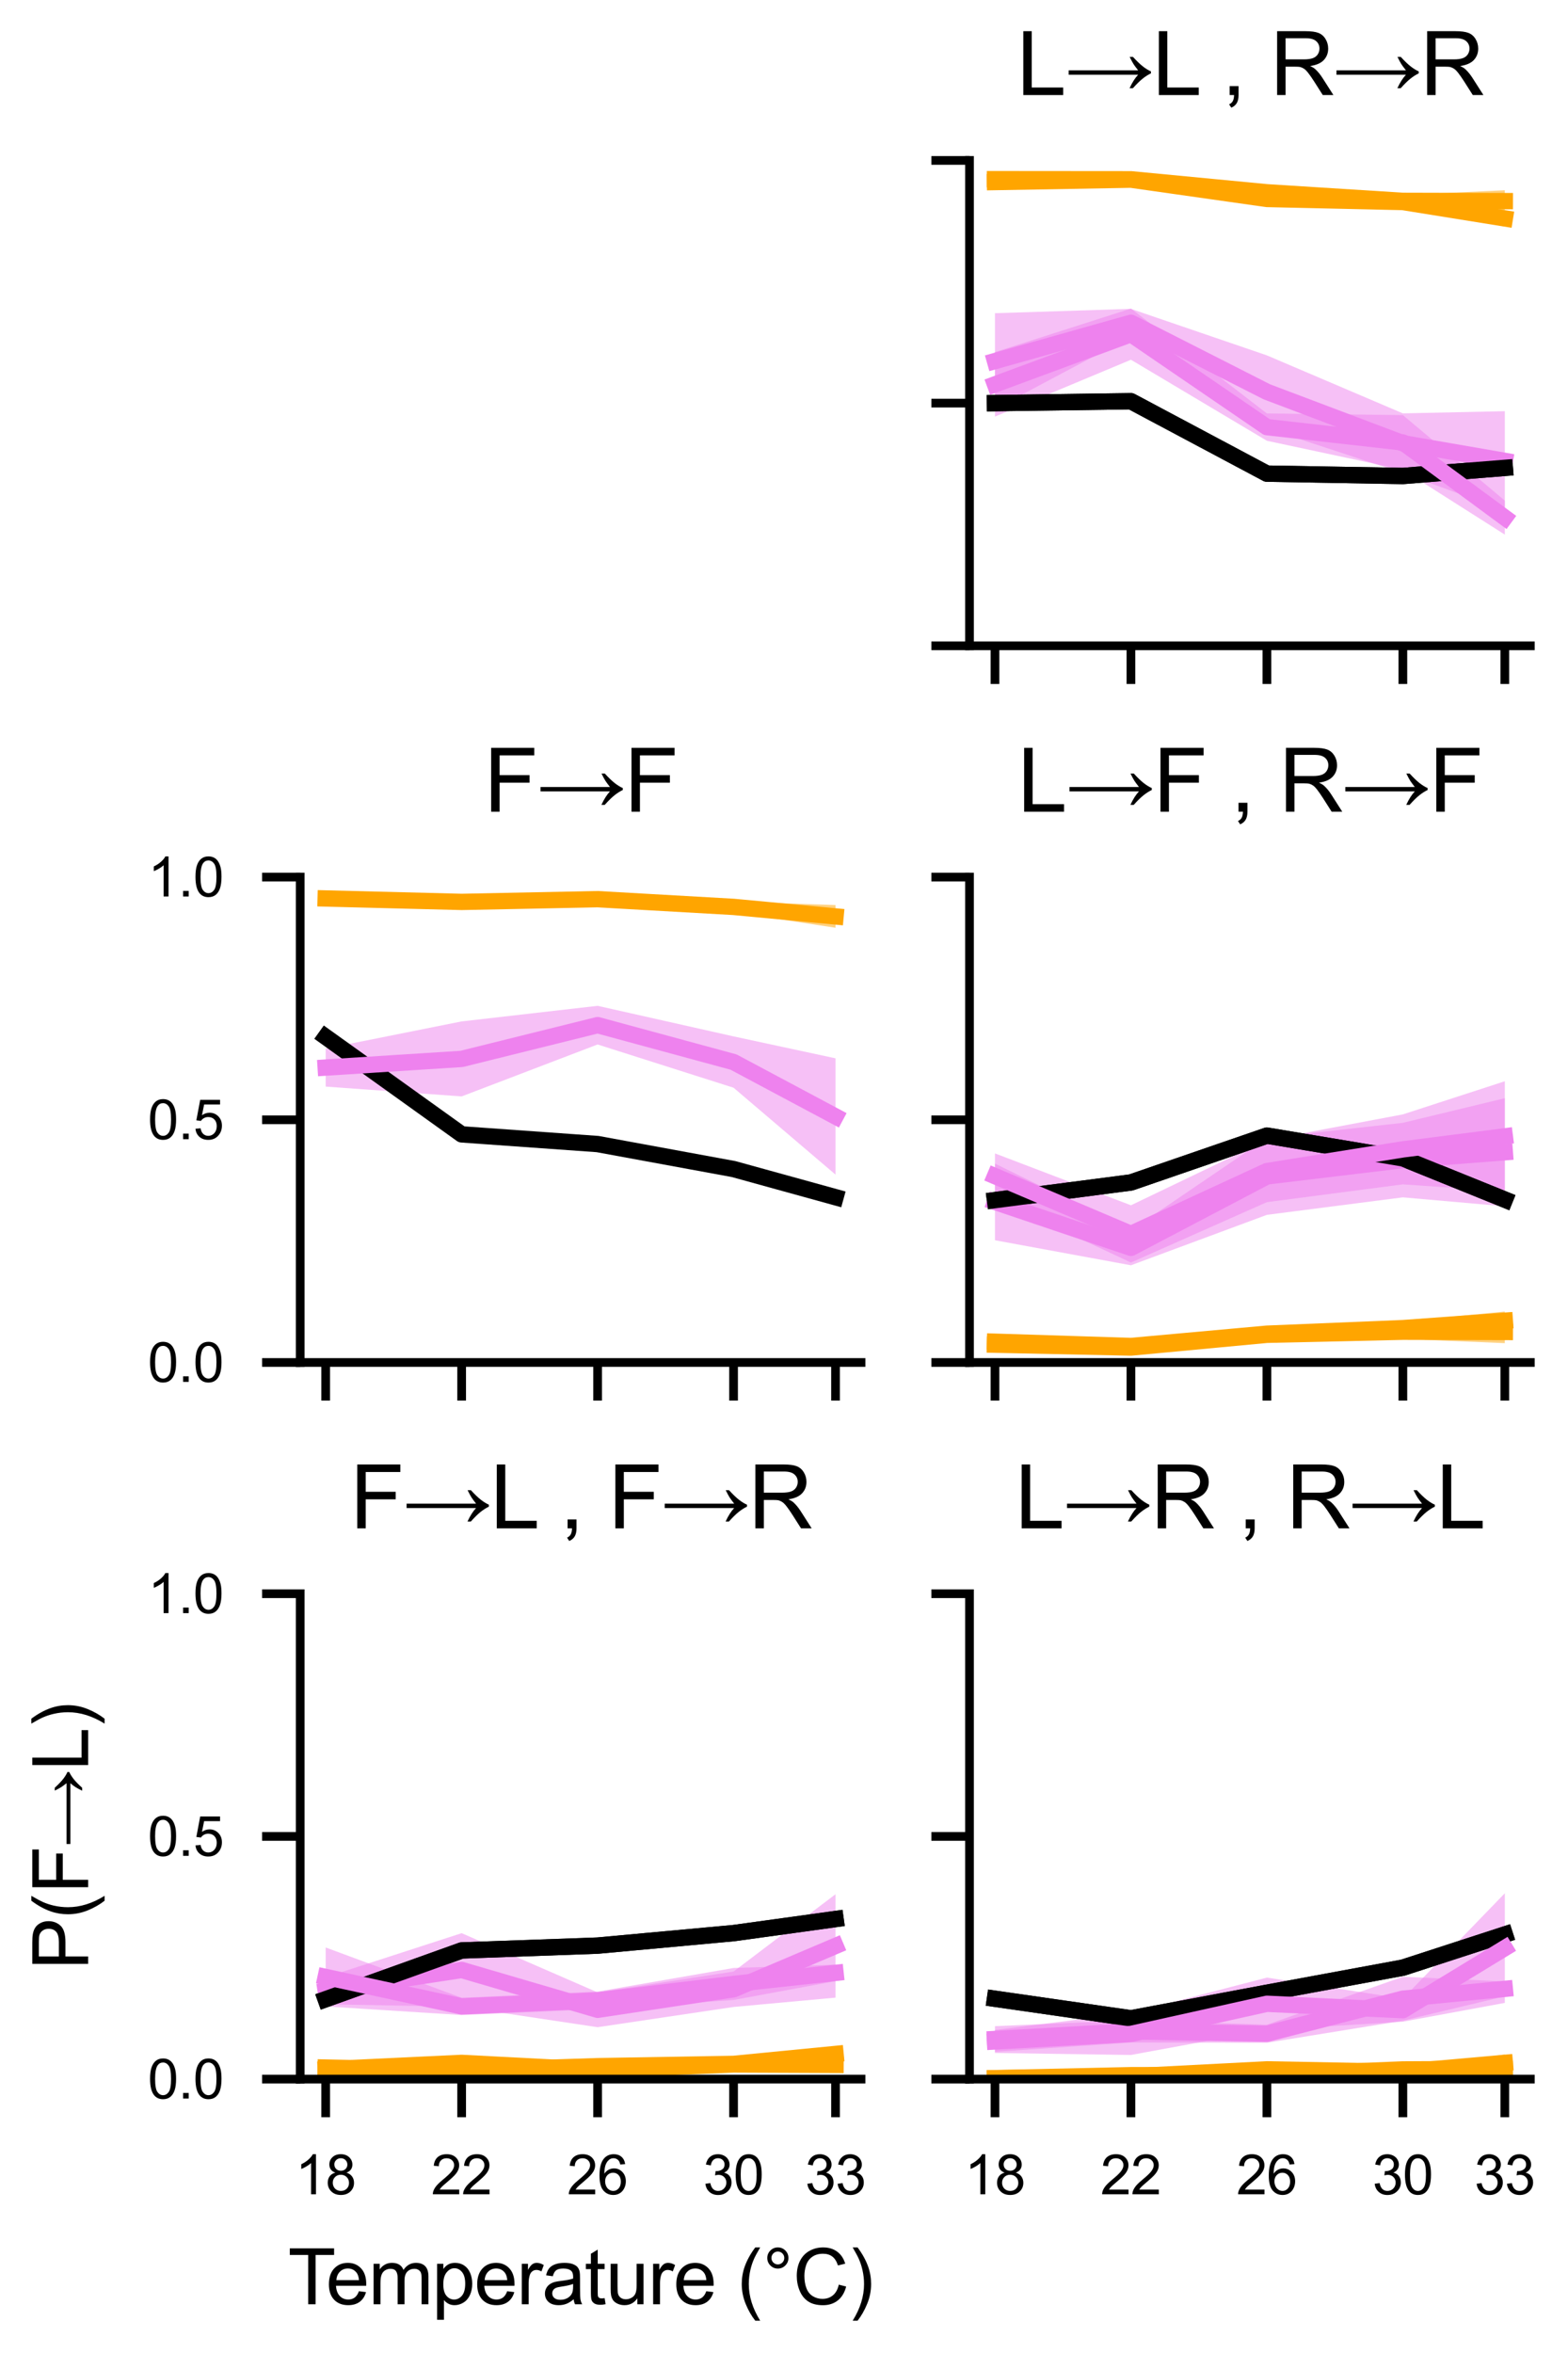 <?xml version="1.0" encoding="utf-8" standalone="no"?>
<!DOCTYPE svg PUBLIC "-//W3C//DTD SVG 1.1//EN"
  "http://www.w3.org/Graphics/SVG/1.1/DTD/svg11.dtd">
<svg xmlns:xlink="http://www.w3.org/1999/xlink" width="144pt" height="216pt" viewBox="0 0 144 216" xmlns="http://www.w3.org/2000/svg" version="1.1">
 <defs>
  <style type="text/css">*{stroke-linejoin: round; stroke-linecap: butt}</style>
 </defs>
 <g id="figure_1">
  <g id="patch_1">
   <path d="M 0 216 
L 144 216 
L 144 0 
L 0 0 
L 0 216 
z
" style="fill: none"/>
  </g>
  <g id="axes_1"/>
  <g id="axes_2">
   <g id="patch_2">
    <path d="M 89.035 59.286 
L 140.539 59.286 
L 140.539 14.726 
L 89.035 14.726 
L 89.035 59.286 
z
" style="fill: none"/>
   </g>
   <g id="PolyCollection_1">
    <defs>
     <path id="mba1dff797d" d="M 91.376 -200.079 
L 91.376 -199.024 
L 103.862 -199.327 
L 116.348 -197.888 
L 128.834 -197.025 
L 138.198 -196.542 
L 138.198 -198.535 
L 138.198 -198.535 
L 128.834 -198.1 
L 116.348 -198.809 
L 103.862 -199.758 
L 91.376 -200.079 
z
"/>
    </defs>
    <g clip-path="url(#p2fc74ba6aa)">
     <use xlink:href="#mba1dff797d" x="0" y="216" style="fill: #ffa500; fill-opacity: 0.5"/>
    </g>
   </g>
   <g id="PolyCollection_2">
    <defs>
     <path id="m7385b5d16a" d="M 91.376 -187.249 
L 91.376 -178.458 
L 103.862 -185.094 
L 116.348 -176.682 
L 128.834 -172.574 
L 138.198 -169.132 
L 138.198 -178.254 
L 138.198 -178.254 
L 128.834 -178.053 
L 116.348 -183.377 
L 103.862 -187.647 
L 91.376 -187.249 
z
"/>
    </defs>
    <g clip-path="url(#p2fc74ba6aa)">
     <use xlink:href="#m7385b5d16a" x="0" y="216" style="fill: #ee82ee; fill-opacity: 0.5"/>
    </g>
   </g>
   <g id="PolyCollection_3">
    <defs>
     <path id="m7f04e84771" d="M 91.376 -199.518 
L 91.376 -199.056 
L 103.862 -199.252 
L 116.348 -197.366 
L 128.834 -196.95 
L 138.198 -195.213 
L 138.198 -196.687 
L 138.198 -196.687 
L 128.834 -197.962 
L 116.348 -198.104 
L 103.862 -199.765 
L 91.376 -199.518 
z
"/>
    </defs>
    <g clip-path="url(#p2fc74ba6aa)">
     <use xlink:href="#m7f04e84771" x="0" y="216" style="fill: #ffa500; fill-opacity: 0.5"/>
    </g>
   </g>
   <g id="PolyCollection_4">
    <defs>
     <path id="m17281f2c54" d="M 91.376 -183.673 
L 91.376 -177.758 
L 103.862 -182.976 
L 116.348 -175.538 
L 128.834 -172.872 
L 138.198 -166.924 
L 138.198 -170.044 
L 138.198 -170.044 
L 128.834 -177.893 
L 116.348 -178.042 
L 103.862 -187.674 
L 91.376 -183.673 
z
"/>
    </defs>
    <g clip-path="url(#p2fc74ba6aa)">
     <use xlink:href="#m17281f2c54" x="0" y="216" style="fill: #ee82ee; fill-opacity: 0.5"/>
    </g>
   </g>
   <g id="matplotlib.axis_1">
    <g id="xtick_1">
     <g id="line2d_1">
      <defs>
       <path id="m58e848ef65" d="M 0 0 
L 0 3.5 
" style="stroke: #000000; stroke-width: 0.8"/>
      </defs>
      <g>
       <use xlink:href="#m58e848ef65" x="91.376" y="59.286" style="stroke: #000000; stroke-width: 0.8"/>
      </g>
     </g>
    </g>
    <g id="xtick_2">
     <g id="line2d_2">
      <g>
       <use xlink:href="#m58e848ef65" x="103.862" y="59.286" style="stroke: #000000; stroke-width: 0.8"/>
      </g>
     </g>
    </g>
    <g id="xtick_3">
     <g id="line2d_3">
      <g>
       <use xlink:href="#m58e848ef65" x="116.348" y="59.286" style="stroke: #000000; stroke-width: 0.8"/>
      </g>
     </g>
    </g>
    <g id="xtick_4">
     <g id="line2d_4">
      <g>
       <use xlink:href="#m58e848ef65" x="128.834" y="59.286" style="stroke: #000000; stroke-width: 0.8"/>
      </g>
     </g>
    </g>
    <g id="xtick_5">
     <g id="line2d_5">
      <g>
       <use xlink:href="#m58e848ef65" x="138.198" y="59.286" style="stroke: #000000; stroke-width: 0.8"/>
      </g>
     </g>
    </g>
   </g>
   <g id="matplotlib.axis_2">
    <g id="ytick_1">
     <g id="line2d_6">
      <defs>
       <path id="mbc0dabdf68" d="M 0 0 
L -3.5 0 
" style="stroke: #000000; stroke-width: 0.8"/>
      </defs>
      <g>
       <use xlink:href="#mbc0dabdf68" x="89.035" y="59.286" style="stroke: #000000; stroke-width: 0.8"/>
      </g>
     </g>
    </g>
    <g id="ytick_2">
     <g id="line2d_7">
      <g>
       <use xlink:href="#mbc0dabdf68" x="89.035" y="37.006" style="stroke: #000000; stroke-width: 0.8"/>
      </g>
     </g>
    </g>
    <g id="ytick_3">
     <g id="line2d_8">
      <g>
       <use xlink:href="#mbc0dabdf68" x="89.035" y="14.726" style="stroke: #000000; stroke-width: 0.8"/>
      </g>
     </g>
    </g>
   </g>
   <g id="line2d_9">
    <path d="M 91.376 37.006 
L 103.862 36.832 
L 116.348 43.479 
L 128.834 43.695 
L 138.198 42.95 
" clip-path="url(#p2fc74ba6aa)" style="fill: none; stroke: #000000; stroke-width: 1.5; stroke-linecap: square"/>
   </g>
   <g id="line2d_10">
    <path d="M 91.376 16.448 
L 103.862 16.458 
L 116.348 17.652 
L 128.834 18.438 
L 138.198 18.462 
" clip-path="url(#p2fc74ba6aa)" style="fill: none; stroke: #ffa500; stroke-width: 1.5; stroke-linecap: square"/>
   </g>
   <g id="line2d_11">
    <path d="M 91.376 33.147 
L 103.862 29.63 
L 116.348 35.971 
L 128.834 40.686 
L 138.198 42.307 
" clip-path="url(#p2fc74ba6aa)" style="fill: none; stroke: #ee82ee; stroke-width: 1.5; stroke-linecap: square"/>
   </g>
   <g id="line2d_12">
    <path d="M 91.376 37.006 
L 103.862 36.832 
L 116.348 43.479 
L 128.834 43.695 
L 138.198 42.95 
" clip-path="url(#p2fc74ba6aa)" style="fill: none; stroke: #000000; stroke-width: 1.5; stroke-linecap: square"/>
   </g>
   <g id="line2d_13">
    <path d="M 91.376 16.713 
L 103.862 16.492 
L 116.348 18.265 
L 128.834 18.544 
L 138.198 20.05 
" clip-path="url(#p2fc74ba6aa)" style="fill: none; stroke: #ffa500; stroke-width: 1.5; stroke-linecap: square"/>
   </g>
   <g id="line2d_14">
    <path d="M 91.376 35.285 
L 103.862 30.675 
L 116.348 39.21 
L 128.834 40.617 
L 138.198 47.516 
" clip-path="url(#p2fc74ba6aa)" style="fill: none; stroke: #ee82ee; stroke-width: 1.5; stroke-linecap: square"/>
   </g>
   <g id="patch_3">
    <path d="M 89.035 59.286 
L 89.035 14.726 
" style="fill: none; stroke: #000000; stroke-width: 0.8; stroke-linejoin: miter; stroke-linecap: square"/>
   </g>
   <g id="patch_4">
    <path d="M 89.035 59.286 
L 140.539 59.286 
" style="fill: none; stroke: #000000; stroke-width: 0.8; stroke-linejoin: miter; stroke-linecap: square"/>
   </g>
   <g id="text_1">
    <!-- L→L , R→R -->
    <g transform="translate(93.377 8.726) scale(0.08 -0.08)">
     <defs>
      <path id="ArialMT-4c" d="M 469 0 
L 469 4581 
L 1075 4581 
L 1075 541 
L 3331 541 
L 3331 0 
L 469 0 
z
" transform="scale(0.016)"/>
      <path id="ArialMT-2192" d="M 4859 2738 
Q 5275 2284 5578 2048 
Q 5881 1813 6150 1697 
L 6150 1556 
Q 5841 1406 5550 1173 
Q 5259 941 4856 491 
L 4616 491 
Q 4909 1119 5231 1456 
L 247 1456 
L 247 1772 
L 5231 1772 
Q 4994 2075 4900 2222 
Q 4806 2369 4622 2738 
L 4859 2738 
z
" transform="scale(0.016)"/>
      <path id="ArialMT-20" transform="scale(0.016)"/>
      <path id="ArialMT-2c" d="M 569 0 
L 569 641 
L 1209 641 
L 1209 0 
Q 1209 -353 1084 -570 
Q 959 -788 688 -906 
L 531 -666 
Q 709 -588 793 -436 
Q 878 -284 888 0 
L 569 0 
z
" transform="scale(0.016)"/>
      <path id="ArialMT-52" d="M 503 0 
L 503 4581 
L 2534 4581 
Q 3147 4581 3465 4457 
Q 3784 4334 3975 4021 
Q 4166 3709 4166 3331 
Q 4166 2844 3850 2509 
Q 3534 2175 2875 2084 
Q 3116 1969 3241 1856 
Q 3506 1613 3744 1247 
L 4541 0 
L 3778 0 
L 3172 953 
Q 2906 1366 2734 1584 
Q 2563 1803 2427 1890 
Q 2291 1978 2150 2013 
Q 2047 2034 1813 2034 
L 1109 2034 
L 1109 0 
L 503 0 
z
M 1109 2559 
L 2413 2559 
Q 2828 2559 3062 2645 
Q 3297 2731 3419 2920 
Q 3541 3109 3541 3331 
Q 3541 3656 3305 3865 
Q 3069 4075 2559 4075 
L 1109 4075 
L 1109 2559 
z
" transform="scale(0.016)"/>
     </defs>
     <use xlink:href="#ArialMT-4c"/>
     <use xlink:href="#ArialMT-2192" x="55.615"/>
     <use xlink:href="#ArialMT-4c" x="155.615"/>
     <use xlink:href="#ArialMT-20" x="207.48"/>
     <use xlink:href="#ArialMT-2c" x="235.264"/>
     <use xlink:href="#ArialMT-20" x="263.047"/>
     <use xlink:href="#ArialMT-52" x="290.83"/>
     <use xlink:href="#ArialMT-2192" x="363.047"/>
     <use xlink:href="#ArialMT-52" x="463.047"/>
    </g>
   </g>
  </g>
  <g id="axes_3">
   <g id="patch_5">
    <path d="M 27.569 125.072 
L 79.074 125.072 
L 79.074 80.513 
L 27.569 80.513 
L 27.569 125.072 
z
" style="fill: none"/>
   </g>
   <g id="PolyCollection_5">
    <defs>
     <path id="m0adf502edd" d="M 29.91 -133.696 
L 29.91 -133.348 
L 42.396 -132.692 
L 54.882 -133.148 
L 67.368 -132.264 
L 76.733 -130.833 
L 76.733 -132.914 
L 76.733 -132.914 
L 67.368 -133.233 
L 54.882 -133.769 
L 42.396 -133.722 
L 29.91 -133.696 
z
"/>
    </defs>
    <g clip-path="url(#p15e0704bf0)">
     <use xlink:href="#m0adf502edd" x="0" y="216" style="fill: #ffa500; fill-opacity: 0.5"/>
    </g>
   </g>
   <g id="PolyCollection_6">
    <defs>
     <path id="mc94f85202b" d="M 29.91 -119.743 
L 29.91 -116.253 
L 42.396 -115.352 
L 54.882 -120.12 
L 67.368 -116.149 
L 76.733 -108.171 
L 76.733 -118.848 
L 76.733 -118.848 
L 67.368 -120.861 
L 54.882 -123.668 
L 42.396 -122.236 
L 29.91 -119.743 
z
"/>
    </defs>
    <g clip-path="url(#p15e0704bf0)">
     <use xlink:href="#mc94f85202b" x="0" y="216" style="fill: #ee82ee; fill-opacity: 0.5"/>
    </g>
   </g>
   <g id="matplotlib.axis_3">
    <g id="xtick_6">
     <g id="line2d_15">
      <g>
       <use xlink:href="#m58e848ef65" x="29.91" y="125.072" style="stroke: #000000; stroke-width: 0.8"/>
      </g>
     </g>
    </g>
    <g id="xtick_7">
     <g id="line2d_16">
      <g>
       <use xlink:href="#m58e848ef65" x="42.396" y="125.072" style="stroke: #000000; stroke-width: 0.8"/>
      </g>
     </g>
    </g>
    <g id="xtick_8">
     <g id="line2d_17">
      <g>
       <use xlink:href="#m58e848ef65" x="54.882" y="125.072" style="stroke: #000000; stroke-width: 0.8"/>
      </g>
     </g>
    </g>
    <g id="xtick_9">
     <g id="line2d_18">
      <g>
       <use xlink:href="#m58e848ef65" x="67.368" y="125.072" style="stroke: #000000; stroke-width: 0.8"/>
      </g>
     </g>
    </g>
    <g id="xtick_10">
     <g id="line2d_19">
      <g>
       <use xlink:href="#m58e848ef65" x="76.733" y="125.072" style="stroke: #000000; stroke-width: 0.8"/>
      </g>
     </g>
    </g>
   </g>
   <g id="matplotlib.axis_4">
    <g id="ytick_4">
     <g id="line2d_20">
      <g>
       <use xlink:href="#mbc0dabdf68" x="27.569" y="125.072" style="stroke: #000000; stroke-width: 0.8"/>
      </g>
     </g>
     <g id="text_2">
      <!-- $\mathdefault{0.0}$ -->
      <g transform="translate(13.569 126.861) scale(0.05 -0.05)">
       <defs>
        <path id="ArialMT-30" d="M 266 2259 
Q 266 3072 433 3567 
Q 600 4063 929 4331 
Q 1259 4600 1759 4600 
Q 2128 4600 2406 4451 
Q 2684 4303 2865 4023 
Q 3047 3744 3150 3342 
Q 3253 2941 3253 2259 
Q 3253 1453 3087 958 
Q 2922 463 2592 192 
Q 2263 -78 1759 -78 
Q 1097 -78 719 397 
Q 266 969 266 2259 
z
M 844 2259 
Q 844 1131 1108 757 
Q 1372 384 1759 384 
Q 2147 384 2411 759 
Q 2675 1134 2675 2259 
Q 2675 3391 2411 3762 
Q 2147 4134 1753 4134 
Q 1366 4134 1134 3806 
Q 844 3388 844 2259 
z
" transform="scale(0.016)"/>
        <path id="ArialMT-2e" d="M 581 0 
L 581 641 
L 1222 641 
L 1222 0 
L 581 0 
z
" transform="scale(0.016)"/>
       </defs>
       <use xlink:href="#ArialMT-30" transform="translate(0 0.125)"/>
       <use xlink:href="#ArialMT-2e" transform="translate(55.615 0.125)"/>
       <use xlink:href="#ArialMT-30" transform="translate(83.398 0.125)"/>
      </g>
     </g>
    </g>
    <g id="ytick_5">
     <g id="line2d_21">
      <g>
       <use xlink:href="#mbc0dabdf68" x="27.569" y="102.792" style="stroke: #000000; stroke-width: 0.8"/>
      </g>
     </g>
     <g id="text_3">
      <!-- $\mathdefault{0.5}$ -->
      <g transform="translate(13.569 104.582) scale(0.05 -0.05)">
       <defs>
        <path id="ArialMT-35" d="M 266 1200 
L 856 1250 
Q 922 819 1161 601 
Q 1400 384 1738 384 
Q 2144 384 2425 690 
Q 2706 997 2706 1503 
Q 2706 1984 2436 2262 
Q 2166 2541 1728 2541 
Q 1456 2541 1237 2417 
Q 1019 2294 894 2097 
L 366 2166 
L 809 4519 
L 3088 4519 
L 3088 3981 
L 1259 3981 
L 1013 2750 
Q 1425 3038 1878 3038 
Q 2478 3038 2890 2622 
Q 3303 2206 3303 1553 
Q 3303 931 2941 478 
Q 2500 -78 1738 -78 
Q 1113 -78 717 272 
Q 322 622 266 1200 
z
" transform="scale(0.016)"/>
       </defs>
       <use xlink:href="#ArialMT-30" transform="translate(0 0.125)"/>
       <use xlink:href="#ArialMT-2e" transform="translate(55.615 0.125)"/>
       <use xlink:href="#ArialMT-35" transform="translate(83.398 0.125)"/>
      </g>
     </g>
    </g>
    <g id="ytick_6">
     <g id="line2d_22">
      <g>
       <use xlink:href="#mbc0dabdf68" x="27.569" y="80.513" style="stroke: #000000; stroke-width: 0.8"/>
      </g>
     </g>
     <g id="text_4">
      <!-- $\mathdefault{1.0}$ -->
      <g transform="translate(13.569 82.302) scale(0.05 -0.05)">
       <defs>
        <path id="ArialMT-31" d="M 2384 0 
L 1822 0 
L 1822 3584 
Q 1619 3391 1289 3197 
Q 959 3003 697 2906 
L 697 3450 
Q 1169 3672 1522 3987 
Q 1875 4303 2022 4600 
L 2384 4600 
L 2384 0 
z
" transform="scale(0.016)"/>
       </defs>
       <use xlink:href="#ArialMT-31" transform="translate(0 0.125)"/>
       <use xlink:href="#ArialMT-2e" transform="translate(55.615 0.125)"/>
       <use xlink:href="#ArialMT-30" transform="translate(83.398 0.125)"/>
      </g>
     </g>
    </g>
   </g>
   <g id="line2d_23">
    <path d="M 29.91 95.185 
L 42.396 104.133 
L 54.882 105.022 
L 67.368 107.317 
L 76.733 109.902 
" clip-path="url(#p15e0704bf0)" style="fill: none; stroke: #000000; stroke-width: 1.5; stroke-linecap: square"/>
   </g>
   <g id="line2d_24">
    <path d="M 29.91 82.478 
L 42.396 82.793 
L 54.882 82.542 
L 67.368 83.252 
L 76.733 84.127 
" clip-path="url(#p15e0704bf0)" style="fill: none; stroke: #ffa500; stroke-width: 1.5; stroke-linecap: square"/>
   </g>
   <g id="line2d_25">
    <path d="M 29.91 98.002 
L 42.396 97.206 
L 54.882 94.106 
L 67.368 97.495 
L 76.733 102.491 
" clip-path="url(#p15e0704bf0)" style="fill: none; stroke: #ee82ee; stroke-width: 1.5; stroke-linecap: square"/>
   </g>
   <g id="patch_6">
    <path d="M 27.569 125.072 
L 27.569 80.513 
" style="fill: none; stroke: #000000; stroke-width: 0.8; stroke-linejoin: miter; stroke-linecap: square"/>
   </g>
   <g id="patch_7">
    <path d="M 27.569 125.072 
L 79.074 125.072 
" style="fill: none; stroke: #000000; stroke-width: 0.8; stroke-linejoin: miter; stroke-linecap: square"/>
   </g>
   <g id="text_5">
    <!-- F→F -->
    <g transform="translate(44.435 74.513) scale(0.08 -0.08)">
     <defs>
      <path id="ArialMT-46" d="M 525 0 
L 525 4581 
L 3616 4581 
L 3616 4041 
L 1131 4041 
L 1131 2622 
L 3281 2622 
L 3281 2081 
L 1131 2081 
L 1131 0 
L 525 0 
z
" transform="scale(0.016)"/>
     </defs>
     <use xlink:href="#ArialMT-46"/>
     <use xlink:href="#ArialMT-2192" x="61.084"/>
     <use xlink:href="#ArialMT-46" x="161.084"/>
    </g>
   </g>
  </g>
  <g id="axes_4">
   <g id="patch_8">
    <path d="M 89.035 125.072 
L 140.539 125.072 
L 140.539 80.513 
L 89.035 80.513 
L 89.035 125.072 
z
" style="fill: none"/>
   </g>
   <g id="PolyCollection_7">
    <defs>
     <path id="m34eb121993" d="M 91.376 -93.055 
L 91.376 -92.068 
L 103.862 -92.008 
L 116.348 -92.918 
L 128.834 -93.086 
L 138.198 -92.703 
L 138.198 -94.751 
L 138.198 -94.751 
L 128.834 -94.414 
L 116.348 -94.021 
L 103.862 -92.589 
L 91.376 -93.055 
z
"/>
    </defs>
    <g clip-path="url(#p17ee6ac55f)">
     <use xlink:href="#m34eb121993" x="0" y="216" style="fill: #ffa500; fill-opacity: 0.5"/>
    </g>
   </g>
   <g id="PolyCollection_8">
    <defs>
     <path id="m12e426f846" d="M 91.376 -109.183 
L 91.376 -102.147 
L 103.862 -99.85 
L 116.348 -104.48 
L 128.834 -106.086 
L 138.198 -105.262 
L 138.198 -115.187 
L 138.198 -115.187 
L 128.834 -112.927 
L 116.348 -111.535 
L 103.862 -103.051 
L 91.376 -109.183 
z
"/>
    </defs>
    <g clip-path="url(#p17ee6ac55f)">
     <use xlink:href="#m12e426f846" x="0" y="216" style="fill: #ee82ee; fill-opacity: 0.5"/>
    </g>
   </g>
   <g id="PolyCollection_9">
    <defs>
     <path id="mf2a68e7812" d="M 91.376 -93.041 
L 91.376 -92.628 
L 103.862 -92.12 
L 116.348 -93.075 
L 128.834 -93.452 
L 138.198 -93.917 
L 138.198 -95.603 
L 138.198 -95.603 
L 128.834 -94.71 
L 116.348 -94.065 
L 103.862 -92.761 
L 91.376 -93.041 
z
"/>
    </defs>
    <g clip-path="url(#p17ee6ac55f)">
     <use xlink:href="#mf2a68e7812" x="0" y="216" style="fill: #ffa500; fill-opacity: 0.5"/>
    </g>
   </g>
   <g id="PolyCollection_10">
    <defs>
     <path id="m17f15c199f" d="M 91.376 -110.119 
L 91.376 -105.943 
L 103.862 -100.104 
L 116.348 -105.646 
L 128.834 -107.279 
L 138.198 -106.632 
L 138.198 -116.744 
L 138.198 -116.744 
L 128.834 -113.702 
L 116.348 -111.348 
L 103.862 -105.358 
L 91.376 -110.119 
z
"/>
    </defs>
    <g clip-path="url(#p17ee6ac55f)">
     <use xlink:href="#m17f15c199f" x="0" y="216" style="fill: #ee82ee; fill-opacity: 0.5"/>
    </g>
   </g>
   <g id="matplotlib.axis_5">
    <g id="xtick_11">
     <g id="line2d_26">
      <g>
       <use xlink:href="#m58e848ef65" x="91.376" y="125.072" style="stroke: #000000; stroke-width: 0.8"/>
      </g>
     </g>
    </g>
    <g id="xtick_12">
     <g id="line2d_27">
      <g>
       <use xlink:href="#m58e848ef65" x="103.862" y="125.072" style="stroke: #000000; stroke-width: 0.8"/>
      </g>
     </g>
    </g>
    <g id="xtick_13">
     <g id="line2d_28">
      <g>
       <use xlink:href="#m58e848ef65" x="116.348" y="125.072" style="stroke: #000000; stroke-width: 0.8"/>
      </g>
     </g>
    </g>
    <g id="xtick_14">
     <g id="line2d_29">
      <g>
       <use xlink:href="#m58e848ef65" x="128.834" y="125.072" style="stroke: #000000; stroke-width: 0.8"/>
      </g>
     </g>
    </g>
    <g id="xtick_15">
     <g id="line2d_30">
      <g>
       <use xlink:href="#m58e848ef65" x="138.198" y="125.072" style="stroke: #000000; stroke-width: 0.8"/>
      </g>
     </g>
    </g>
   </g>
   <g id="matplotlib.axis_6">
    <g id="ytick_7">
     <g id="line2d_31">
      <g>
       <use xlink:href="#mbc0dabdf68" x="89.035" y="125.072" style="stroke: #000000; stroke-width: 0.8"/>
      </g>
     </g>
    </g>
    <g id="ytick_8">
     <g id="line2d_32">
      <g>
       <use xlink:href="#mbc0dabdf68" x="89.035" y="102.792" style="stroke: #000000; stroke-width: 0.8"/>
      </g>
     </g>
    </g>
    <g id="ytick_9">
     <g id="line2d_33">
      <g>
       <use xlink:href="#mbc0dabdf68" x="89.035" y="80.513" style="stroke: #000000; stroke-width: 0.8"/>
      </g>
     </g>
    </g>
   </g>
   <g id="line2d_34">
    <path d="M 91.376 110.169 
L 103.862 108.547 
L 116.348 104.247 
L 128.834 106.335 
L 138.198 110.123 
" clip-path="url(#p17ee6ac55f)" style="fill: none; stroke: #000000; stroke-width: 1.5; stroke-linecap: square"/>
   </g>
   <g id="line2d_35">
    <path d="M 91.376 123.438 
L 103.862 123.702 
L 116.348 122.531 
L 128.834 122.25 
L 138.198 122.273 
" clip-path="url(#p17ee6ac55f)" style="fill: none; stroke: #ffa500; stroke-width: 1.5; stroke-linecap: square"/>
   </g>
   <g id="line2d_36">
    <path d="M 91.376 110.335 
L 103.862 114.549 
L 116.348 107.993 
L 128.834 106.493 
L 138.198 105.775 
" clip-path="url(#p17ee6ac55f)" style="fill: none; stroke: #ee82ee; stroke-width: 1.5; stroke-linecap: square"/>
   </g>
   <g id="line2d_37">
    <path d="M 91.376 110.169 
L 103.862 108.547 
L 116.348 104.247 
L 128.834 106.335 
L 138.198 110.123 
" clip-path="url(#p17ee6ac55f)" style="fill: none; stroke: #000000; stroke-width: 1.5; stroke-linecap: square"/>
   </g>
   <g id="line2d_38">
    <path d="M 91.376 123.166 
L 103.862 123.56 
L 116.348 122.43 
L 128.834 121.919 
L 138.198 121.24 
" clip-path="url(#p17ee6ac55f)" style="fill: none; stroke: #ffa500; stroke-width: 1.5; stroke-linecap: square"/>
   </g>
   <g id="line2d_39">
    <path d="M 91.376 107.969 
L 103.862 113.269 
L 116.348 107.503 
L 128.834 105.51 
L 138.198 104.312 
" clip-path="url(#p17ee6ac55f)" style="fill: none; stroke: #ee82ee; stroke-width: 1.5; stroke-linecap: square"/>
   </g>
   <g id="patch_9">
    <path d="M 89.035 125.072 
L 89.035 80.513 
" style="fill: none; stroke: #000000; stroke-width: 0.8; stroke-linejoin: miter; stroke-linecap: square"/>
   </g>
   <g id="patch_10">
    <path d="M 89.035 125.072 
L 140.539 125.072 
" style="fill: none; stroke: #000000; stroke-width: 0.8; stroke-linejoin: miter; stroke-linecap: square"/>
   </g>
   <g id="text_6">
    <!-- L→F , R→F -->
    <g transform="translate(93.454 74.513) scale(0.08 -0.08)">
     <use xlink:href="#ArialMT-4c"/>
     <use xlink:href="#ArialMT-2192" x="55.615"/>
     <use xlink:href="#ArialMT-46" x="155.615"/>
     <use xlink:href="#ArialMT-20" x="216.699"/>
     <use xlink:href="#ArialMT-2c" x="244.482"/>
     <use xlink:href="#ArialMT-20" x="272.266"/>
     <use xlink:href="#ArialMT-52" x="300.049"/>
     <use xlink:href="#ArialMT-2192" x="372.266"/>
     <use xlink:href="#ArialMT-46" x="472.266"/>
    </g>
   </g>
  </g>
  <g id="axes_5">
   <g id="patch_11">
    <path d="M 27.569 190.858 
L 79.074 190.858 
L 79.074 146.299 
L 27.569 146.299 
L 27.569 190.858 
z
" style="fill: none"/>
   </g>
   <g id="PolyCollection_11">
    <defs>
     <path id="m0582be85b5" d="M 29.91 -26.244 
L 29.91 -25.848 
L 42.396 -26.077 
L 54.882 -25.724 
L 67.368 -26.142 
L 76.733 -26.103 
L 76.733 -26.791 
L 76.733 -26.791 
L 67.368 -26.827 
L 54.882 -26.243 
L 42.396 -27.188 
L 29.91 -26.244 
z
"/>
    </defs>
    <g clip-path="url(#p6cfb95cbde)">
     <use xlink:href="#m0582be85b5" x="0" y="216" style="fill: #ffa500; fill-opacity: 0.5"/>
    </g>
   </g>
   <g id="PolyCollection_12">
    <defs>
     <path id="m432942522c" d="M 29.91 -34.493 
L 29.91 -32.016 
L 42.396 -31.781 
L 54.882 -29.907 
L 67.368 -31.765 
L 76.733 -32.623 
L 76.733 -42.114 
L 76.733 -42.114 
L 67.368 -35.016 
L 54.882 -33.103 
L 42.396 -38.54 
L 29.91 -34.493 
z
"/>
    </defs>
    <g clip-path="url(#p6cfb95cbde)">
     <use xlink:href="#m432942522c" x="0" y="216" style="fill: #ee82ee; fill-opacity: 0.5"/>
    </g>
   </g>
   <g id="PolyCollection_13">
    <defs>
     <path id="m41ec9b26ae" d="M 29.91 -26.532 
L 29.91 -25.875 
L 42.396 -25.815 
L 54.882 -26.141 
L 67.368 -26.312 
L 76.733 -26.727 
L 76.733 -28.176 
L 76.733 -28.176 
L 67.368 -26.765 
L 54.882 -26.519 
L 42.396 -26.049 
L 29.91 -26.532 
z
"/>
    </defs>
    <g clip-path="url(#p6cfb95cbde)">
     <use xlink:href="#m41ec9b26ae" x="0" y="216" style="fill: #ffa500; fill-opacity: 0.5"/>
    </g>
   </g>
   <g id="PolyCollection_14">
    <defs>
     <path id="m1e2c18bf48" d="M 29.91 -37.225 
L 29.91 -31.813 
L 42.396 -31.024 
L 54.882 -31.569 
L 67.368 -32.407 
L 76.733 -34.14 
L 76.733 -35.647 
L 76.733 -35.647 
L 67.368 -35.344 
L 54.882 -33.175 
L 42.396 -32.609 
L 29.91 -37.225 
z
"/>
    </defs>
    <g clip-path="url(#p6cfb95cbde)">
     <use xlink:href="#m1e2c18bf48" x="0" y="216" style="fill: #ee82ee; fill-opacity: 0.5"/>
    </g>
   </g>
   <g id="matplotlib.axis_7">
    <g id="xtick_16">
     <g id="line2d_40">
      <g>
       <use xlink:href="#m58e848ef65" x="29.91" y="190.858" style="stroke: #000000; stroke-width: 0.8"/>
      </g>
     </g>
     <g id="text_7">
      <!-- $\mathdefault{18}$ -->
      <g transform="translate(27.11 201.437) scale(0.05 -0.05)">
       <defs>
        <path id="ArialMT-38" d="M 1131 2484 
Q 781 2613 612 2850 
Q 444 3088 444 3419 
Q 444 3919 803 4259 
Q 1163 4600 1759 4600 
Q 2359 4600 2725 4251 
Q 3091 3903 3091 3403 
Q 3091 3084 2923 2848 
Q 2756 2613 2416 2484 
Q 2838 2347 3058 2040 
Q 3278 1734 3278 1309 
Q 3278 722 2862 322 
Q 2447 -78 1769 -78 
Q 1091 -78 675 323 
Q 259 725 259 1325 
Q 259 1772 486 2073 
Q 713 2375 1131 2484 
z
M 1019 3438 
Q 1019 3113 1228 2906 
Q 1438 2700 1772 2700 
Q 2097 2700 2305 2904 
Q 2513 3109 2513 3406 
Q 2513 3716 2298 3927 
Q 2084 4138 1766 4138 
Q 1444 4138 1231 3931 
Q 1019 3725 1019 3438 
z
M 838 1322 
Q 838 1081 952 856 
Q 1066 631 1291 507 
Q 1516 384 1775 384 
Q 2178 384 2440 643 
Q 2703 903 2703 1303 
Q 2703 1709 2433 1975 
Q 2163 2241 1756 2241 
Q 1359 2241 1098 1978 
Q 838 1716 838 1322 
z
" transform="scale(0.016)"/>
       </defs>
       <use xlink:href="#ArialMT-31" transform="translate(0 0.125)"/>
       <use xlink:href="#ArialMT-38" transform="translate(55.615 0.125)"/>
      </g>
     </g>
    </g>
    <g id="xtick_17">
     <g id="line2d_41">
      <g>
       <use xlink:href="#m58e848ef65" x="42.396" y="190.858" style="stroke: #000000; stroke-width: 0.8"/>
      </g>
     </g>
     <g id="text_8">
      <!-- $\mathdefault{22}$ -->
      <g transform="translate(39.596 201.437) scale(0.05 -0.05)">
       <defs>
        <path id="ArialMT-32" d="M 3222 541 
L 3222 0 
L 194 0 
Q 188 203 259 391 
Q 375 700 629 1000 
Q 884 1300 1366 1694 
Q 2113 2306 2375 2664 
Q 2638 3022 2638 3341 
Q 2638 3675 2398 3904 
Q 2159 4134 1775 4134 
Q 1369 4134 1125 3890 
Q 881 3647 878 3216 
L 300 3275 
Q 359 3922 746 4261 
Q 1134 4600 1788 4600 
Q 2447 4600 2831 4234 
Q 3216 3869 3216 3328 
Q 3216 3053 3103 2787 
Q 2991 2522 2730 2228 
Q 2469 1934 1863 1422 
Q 1356 997 1212 845 
Q 1069 694 975 541 
L 3222 541 
z
" transform="scale(0.016)"/>
       </defs>
       <use xlink:href="#ArialMT-32" transform="translate(0 0.125)"/>
       <use xlink:href="#ArialMT-32" transform="translate(55.615 0.125)"/>
      </g>
     </g>
    </g>
    <g id="xtick_18">
     <g id="line2d_42">
      <g>
       <use xlink:href="#m58e848ef65" x="54.882" y="190.858" style="stroke: #000000; stroke-width: 0.8"/>
      </g>
     </g>
     <g id="text_9">
      <!-- $\mathdefault{26}$ -->
      <g transform="translate(52.082 201.437) scale(0.05 -0.05)">
       <defs>
        <path id="ArialMT-36" d="M 3184 3459 
L 2625 3416 
Q 2550 3747 2413 3897 
Q 2184 4138 1850 4138 
Q 1581 4138 1378 3988 
Q 1113 3794 959 3422 
Q 806 3050 800 2363 
Q 1003 2672 1297 2822 
Q 1591 2972 1913 2972 
Q 2475 2972 2870 2558 
Q 3266 2144 3266 1488 
Q 3266 1056 3080 686 
Q 2894 316 2569 119 
Q 2244 -78 1831 -78 
Q 1128 -78 684 439 
Q 241 956 241 2144 
Q 241 3472 731 4075 
Q 1159 4600 1884 4600 
Q 2425 4600 2770 4297 
Q 3116 3994 3184 3459 
z
M 888 1484 
Q 888 1194 1011 928 
Q 1134 663 1356 523 
Q 1578 384 1822 384 
Q 2178 384 2434 671 
Q 2691 959 2691 1453 
Q 2691 1928 2437 2201 
Q 2184 2475 1800 2475 
Q 1419 2475 1153 2201 
Q 888 1928 888 1484 
z
" transform="scale(0.016)"/>
       </defs>
       <use xlink:href="#ArialMT-32" transform="translate(0 0.125)"/>
       <use xlink:href="#ArialMT-36" transform="translate(55.615 0.125)"/>
      </g>
     </g>
    </g>
    <g id="xtick_19">
     <g id="line2d_43">
      <g>
       <use xlink:href="#m58e848ef65" x="67.368" y="190.858" style="stroke: #000000; stroke-width: 0.8"/>
      </g>
     </g>
     <g id="text_10">
      <!-- $\mathdefault{30}$ -->
      <g transform="translate(64.568 201.437) scale(0.05 -0.05)">
       <defs>
        <path id="ArialMT-33" d="M 269 1209 
L 831 1284 
Q 928 806 1161 595 
Q 1394 384 1728 384 
Q 2125 384 2398 659 
Q 2672 934 2672 1341 
Q 2672 1728 2419 1979 
Q 2166 2231 1775 2231 
Q 1616 2231 1378 2169 
L 1441 2663 
Q 1497 2656 1531 2656 
Q 1891 2656 2178 2843 
Q 2466 3031 2466 3422 
Q 2466 3731 2256 3934 
Q 2047 4138 1716 4138 
Q 1388 4138 1169 3931 
Q 950 3725 888 3313 
L 325 3413 
Q 428 3978 793 4289 
Q 1159 4600 1703 4600 
Q 2078 4600 2393 4439 
Q 2709 4278 2876 4000 
Q 3044 3722 3044 3409 
Q 3044 3113 2884 2869 
Q 2725 2625 2413 2481 
Q 2819 2388 3044 2092 
Q 3269 1797 3269 1353 
Q 3269 753 2831 336 
Q 2394 -81 1725 -81 
Q 1122 -81 723 278 
Q 325 638 269 1209 
z
" transform="scale(0.016)"/>
       </defs>
       <use xlink:href="#ArialMT-33" transform="translate(0 0.125)"/>
       <use xlink:href="#ArialMT-30" transform="translate(55.615 0.125)"/>
      </g>
     </g>
    </g>
    <g id="xtick_20">
     <g id="line2d_44">
      <g>
       <use xlink:href="#m58e848ef65" x="76.733" y="190.858" style="stroke: #000000; stroke-width: 0.8"/>
      </g>
     </g>
     <g id="text_11">
      <!-- $\mathdefault{33}$ -->
      <g transform="translate(73.933 201.437) scale(0.05 -0.05)">
       <use xlink:href="#ArialMT-33" transform="translate(0 0.125)"/>
       <use xlink:href="#ArialMT-33" transform="translate(55.615 0.125)"/>
      </g>
     </g>
    </g>
    <g id="text_12">
     <!-- Temperature (°C) -->
     <g transform="translate(26.447 211.526) scale(0.07 -0.07)">
      <defs>
       <path id="ArialMT-54" d="M 1659 0 
L 1659 4041 
L 150 4041 
L 150 4581 
L 3781 4581 
L 3781 4041 
L 2266 4041 
L 2266 0 
L 1659 0 
z
" transform="scale(0.016)"/>
       <path id="ArialMT-65" d="M 2694 1069 
L 3275 997 
Q 3138 488 2766 206 
Q 2394 -75 1816 -75 
Q 1088 -75 661 373 
Q 234 822 234 1631 
Q 234 2469 665 2931 
Q 1097 3394 1784 3394 
Q 2450 3394 2872 2941 
Q 3294 2488 3294 1666 
Q 3294 1616 3291 1516 
L 816 1516 
Q 847 969 1125 678 
Q 1403 388 1819 388 
Q 2128 388 2347 550 
Q 2566 713 2694 1069 
z
M 847 1978 
L 2700 1978 
Q 2663 2397 2488 2606 
Q 2219 2931 1791 2931 
Q 1403 2931 1139 2672 
Q 875 2413 847 1978 
z
" transform="scale(0.016)"/>
       <path id="ArialMT-6d" d="M 422 0 
L 422 3319 
L 925 3319 
L 925 2853 
Q 1081 3097 1340 3245 
Q 1600 3394 1931 3394 
Q 2300 3394 2536 3241 
Q 2772 3088 2869 2813 
Q 3263 3394 3894 3394 
Q 4388 3394 4653 3120 
Q 4919 2847 4919 2278 
L 4919 0 
L 4359 0 
L 4359 2091 
Q 4359 2428 4304 2576 
Q 4250 2725 4106 2815 
Q 3963 2906 3769 2906 
Q 3419 2906 3187 2673 
Q 2956 2441 2956 1928 
L 2956 0 
L 2394 0 
L 2394 2156 
Q 2394 2531 2256 2718 
Q 2119 2906 1806 2906 
Q 1569 2906 1367 2781 
Q 1166 2656 1075 2415 
Q 984 2175 984 1722 
L 984 0 
L 422 0 
z
" transform="scale(0.016)"/>
       <path id="ArialMT-70" d="M 422 -1272 
L 422 3319 
L 934 3319 
L 934 2888 
Q 1116 3141 1344 3267 
Q 1572 3394 1897 3394 
Q 2322 3394 2647 3175 
Q 2972 2956 3137 2557 
Q 3303 2159 3303 1684 
Q 3303 1175 3120 767 
Q 2938 359 2589 142 
Q 2241 -75 1856 -75 
Q 1575 -75 1351 44 
Q 1128 163 984 344 
L 984 -1272 
L 422 -1272 
z
M 931 1641 
Q 931 1000 1190 694 
Q 1450 388 1819 388 
Q 2194 388 2461 705 
Q 2728 1022 2728 1688 
Q 2728 2322 2467 2637 
Q 2206 2953 1844 2953 
Q 1484 2953 1207 2617 
Q 931 2281 931 1641 
z
" transform="scale(0.016)"/>
       <path id="ArialMT-72" d="M 416 0 
L 416 3319 
L 922 3319 
L 922 2816 
Q 1116 3169 1280 3281 
Q 1444 3394 1641 3394 
Q 1925 3394 2219 3213 
L 2025 2691 
Q 1819 2813 1613 2813 
Q 1428 2813 1281 2702 
Q 1134 2591 1072 2394 
Q 978 2094 978 1738 
L 978 0 
L 416 0 
z
" transform="scale(0.016)"/>
       <path id="ArialMT-61" d="M 2588 409 
Q 2275 144 1986 34 
Q 1697 -75 1366 -75 
Q 819 -75 525 192 
Q 231 459 231 875 
Q 231 1119 342 1320 
Q 453 1522 633 1644 
Q 813 1766 1038 1828 
Q 1203 1872 1538 1913 
Q 2219 1994 2541 2106 
Q 2544 2222 2544 2253 
Q 2544 2597 2384 2738 
Q 2169 2928 1744 2928 
Q 1347 2928 1158 2789 
Q 969 2650 878 2297 
L 328 2372 
Q 403 2725 575 2942 
Q 747 3159 1072 3276 
Q 1397 3394 1825 3394 
Q 2250 3394 2515 3294 
Q 2781 3194 2906 3042 
Q 3031 2891 3081 2659 
Q 3109 2516 3109 2141 
L 3109 1391 
Q 3109 606 3145 398 
Q 3181 191 3288 0 
L 2700 0 
Q 2613 175 2588 409 
z
M 2541 1666 
Q 2234 1541 1622 1453 
Q 1275 1403 1131 1340 
Q 988 1278 909 1158 
Q 831 1038 831 891 
Q 831 666 1001 516 
Q 1172 366 1500 366 
Q 1825 366 2078 508 
Q 2331 650 2450 897 
Q 2541 1088 2541 1459 
L 2541 1666 
z
" transform="scale(0.016)"/>
       <path id="ArialMT-74" d="M 1650 503 
L 1731 6 
Q 1494 -44 1306 -44 
Q 1000 -44 831 53 
Q 663 150 594 308 
Q 525 466 525 972 
L 525 2881 
L 113 2881 
L 113 3319 
L 525 3319 
L 525 4141 
L 1084 4478 
L 1084 3319 
L 1650 3319 
L 1650 2881 
L 1084 2881 
L 1084 941 
Q 1084 700 1114 631 
Q 1144 563 1211 522 
Q 1278 481 1403 481 
Q 1497 481 1650 503 
z
" transform="scale(0.016)"/>
       <path id="ArialMT-75" d="M 2597 0 
L 2597 488 
Q 2209 -75 1544 -75 
Q 1250 -75 995 37 
Q 741 150 617 320 
Q 494 491 444 738 
Q 409 903 409 1263 
L 409 3319 
L 972 3319 
L 972 1478 
Q 972 1038 1006 884 
Q 1059 663 1231 536 
Q 1403 409 1656 409 
Q 1909 409 2131 539 
Q 2353 669 2445 892 
Q 2538 1116 2538 1541 
L 2538 3319 
L 3100 3319 
L 3100 0 
L 2597 0 
z
" transform="scale(0.016)"/>
       <path id="ArialMT-28" d="M 1497 -1347 
Q 1031 -759 709 28 
Q 388 816 388 1659 
Q 388 2403 628 3084 
Q 909 3875 1497 4659 
L 1900 4659 
Q 1522 4009 1400 3731 
Q 1209 3300 1100 2831 
Q 966 2247 966 1656 
Q 966 153 1900 -1347 
L 1497 -1347 
z
" transform="scale(0.016)"/>
       <path id="ArialMT-b0" d="M 400 3794 
Q 400 4153 654 4406 
Q 909 4659 1266 4659 
Q 1628 4659 1881 4406 
Q 2134 4153 2134 3794 
Q 2134 3434 1879 3179 
Q 1625 2925 1266 2925 
Q 909 2925 654 3178 
Q 400 3431 400 3794 
z
M 741 3794 
Q 741 3575 895 3420 
Q 1050 3266 1269 3266 
Q 1484 3266 1639 3420 
Q 1794 3575 1794 3794 
Q 1794 4013 1639 4167 
Q 1484 4322 1269 4322 
Q 1050 4322 895 4167 
Q 741 4013 741 3794 
z
" transform="scale(0.016)"/>
       <path id="ArialMT-43" d="M 3763 1606 
L 4369 1453 
Q 4178 706 3683 314 
Q 3188 -78 2472 -78 
Q 1731 -78 1267 223 
Q 803 525 561 1097 
Q 319 1669 319 2325 
Q 319 3041 592 3573 
Q 866 4106 1370 4382 
Q 1875 4659 2481 4659 
Q 3169 4659 3637 4309 
Q 4106 3959 4291 3325 
L 3694 3184 
Q 3534 3684 3231 3912 
Q 2928 4141 2469 4141 
Q 1941 4141 1586 3887 
Q 1231 3634 1087 3207 
Q 944 2781 944 2328 
Q 944 1744 1114 1308 
Q 1284 872 1643 656 
Q 2003 441 2422 441 
Q 2931 441 3284 734 
Q 3638 1028 3763 1606 
z
" transform="scale(0.016)"/>
       <path id="ArialMT-29" d="M 791 -1347 
L 388 -1347 
Q 1322 153 1322 1656 
Q 1322 2244 1188 2822 
Q 1081 3291 891 3722 
Q 769 4003 388 4659 
L 791 4659 
Q 1378 3875 1659 3084 
Q 1900 2403 1900 1659 
Q 1900 816 1576 28 
Q 1253 -759 791 -1347 
z
" transform="scale(0.016)"/>
      </defs>
      <use xlink:href="#ArialMT-54"/>
      <use xlink:href="#ArialMT-65" x="49.959"/>
      <use xlink:href="#ArialMT-6d" x="105.574"/>
      <use xlink:href="#ArialMT-70" x="188.875"/>
      <use xlink:href="#ArialMT-65" x="244.49"/>
      <use xlink:href="#ArialMT-72" x="300.105"/>
      <use xlink:href="#ArialMT-61" x="333.406"/>
      <use xlink:href="#ArialMT-74" x="389.021"/>
      <use xlink:href="#ArialMT-75" x="416.805"/>
      <use xlink:href="#ArialMT-72" x="472.42"/>
      <use xlink:href="#ArialMT-65" x="505.721"/>
      <use xlink:href="#ArialMT-20" x="561.336"/>
      <use xlink:href="#ArialMT-28" x="589.119"/>
      <use xlink:href="#ArialMT-b0" x="622.42"/>
      <use xlink:href="#ArialMT-43" x="662.41"/>
      <use xlink:href="#ArialMT-29" x="734.627"/>
     </g>
    </g>
   </g>
   <g id="matplotlib.axis_8">
    <g id="ytick_10">
     <g id="line2d_45">
      <g>
       <use xlink:href="#mbc0dabdf68" x="27.569" y="190.858" style="stroke: #000000; stroke-width: 0.8"/>
      </g>
     </g>
     <g id="text_13">
      <!-- $\mathdefault{0.0}$ -->
      <g transform="translate(13.569 192.647) scale(0.05 -0.05)">
       <use xlink:href="#ArialMT-30" transform="translate(0 0.125)"/>
       <use xlink:href="#ArialMT-2e" transform="translate(55.615 0.125)"/>
       <use xlink:href="#ArialMT-30" transform="translate(83.398 0.125)"/>
      </g>
     </g>
    </g>
    <g id="ytick_11">
     <g id="line2d_46">
      <g>
       <use xlink:href="#mbc0dabdf68" x="27.569" y="168.578" style="stroke: #000000; stroke-width: 0.8"/>
      </g>
     </g>
     <g id="text_14">
      <!-- $\mathdefault{0.5}$ -->
      <g transform="translate(13.569 170.368) scale(0.05 -0.05)">
       <use xlink:href="#ArialMT-30" transform="translate(0 0.125)"/>
       <use xlink:href="#ArialMT-2e" transform="translate(55.615 0.125)"/>
       <use xlink:href="#ArialMT-35" transform="translate(83.398 0.125)"/>
      </g>
     </g>
    </g>
    <g id="ytick_12">
     <g id="line2d_47">
      <g>
       <use xlink:href="#mbc0dabdf68" x="27.569" y="146.299" style="stroke: #000000; stroke-width: 0.8"/>
      </g>
     </g>
     <g id="text_15">
      <!-- $\mathdefault{1.0}$ -->
      <g transform="translate(13.569 148.088) scale(0.05 -0.05)">
       <use xlink:href="#ArialMT-31" transform="translate(0 0.125)"/>
       <use xlink:href="#ArialMT-2e" transform="translate(55.615 0.125)"/>
       <use xlink:href="#ArialMT-30" transform="translate(83.398 0.125)"/>
      </g>
     </g>
    </g>
    <g id="text_16">
     <!-- P(F→L) -->
     <g transform="translate(8.096 180.828) rotate(-90) scale(0.07 -0.07)">
      <defs>
       <path id="ArialMT-50" d="M 494 0 
L 494 4581 
L 2222 4581 
Q 2678 4581 2919 4538 
Q 3256 4481 3484 4323 
Q 3713 4166 3852 3881 
Q 3991 3597 3991 3256 
Q 3991 2672 3619 2267 
Q 3247 1863 2275 1863 
L 1100 1863 
L 1100 0 
L 494 0 
z
M 1100 2403 
L 2284 2403 
Q 2872 2403 3119 2622 
Q 3366 2841 3366 3238 
Q 3366 3525 3220 3729 
Q 3075 3934 2838 4000 
Q 2684 4041 2272 4041 
L 1100 4041 
L 1100 2403 
z
" transform="scale(0.016)"/>
      </defs>
      <use xlink:href="#ArialMT-50"/>
      <use xlink:href="#ArialMT-28" x="66.699"/>
      <use xlink:href="#ArialMT-46" x="100"/>
      <use xlink:href="#ArialMT-2192" x="161.084"/>
      <use xlink:href="#ArialMT-4c" x="261.084"/>
      <use xlink:href="#ArialMT-29" x="316.699"/>
     </g>
    </g>
   </g>
   <g id="line2d_48">
    <path d="M 29.91 183.522 
L 42.396 179.048 
L 54.882 178.603 
L 67.368 177.456 
L 76.733 176.163 
" clip-path="url(#p6cfb95cbde)" style="fill: none; stroke: #000000; stroke-width: 1.5; stroke-linecap: square"/>
   </g>
   <g id="line2d_49">
    <path d="M 29.91 189.954 
L 42.396 189.368 
L 54.882 190.017 
L 67.368 189.515 
L 76.733 189.553 
" clip-path="url(#p6cfb95cbde)" style="fill: none; stroke: #ffa500; stroke-width: 1.5; stroke-linecap: square"/>
   </g>
   <g id="line2d_50">
    <path d="M 29.91 182.745 
L 42.396 180.839 
L 54.882 184.495 
L 67.368 182.61 
L 76.733 178.632 
" clip-path="url(#p6cfb95cbde)" style="fill: none; stroke: #ee82ee; stroke-width: 1.5; stroke-linecap: square"/>
   </g>
   <g id="line2d_51">
    <path d="M 29.91 183.522 
L 42.396 179.048 
L 54.882 178.603 
L 67.368 177.456 
L 76.733 176.163 
" clip-path="url(#p6cfb95cbde)" style="fill: none; stroke: #000000; stroke-width: 1.5; stroke-linecap: square"/>
   </g>
   <g id="line2d_52">
    <path d="M 29.91 189.797 
L 42.396 190.068 
L 54.882 189.67 
L 67.368 189.461 
L 76.733 188.549 
" clip-path="url(#p6cfb95cbde)" style="fill: none; stroke: #ffa500; stroke-width: 1.5; stroke-linecap: square"/>
   </g>
   <g id="line2d_53">
    <path d="M 29.91 181.481 
L 42.396 184.183 
L 54.882 183.628 
L 67.368 182.124 
L 76.733 181.106 
" clip-path="url(#p6cfb95cbde)" style="fill: none; stroke: #ee82ee; stroke-width: 1.5; stroke-linecap: square"/>
   </g>
   <g id="patch_12">
    <path d="M 27.569 190.858 
L 27.569 146.299 
" style="fill: none; stroke: #000000; stroke-width: 0.8; stroke-linejoin: miter; stroke-linecap: square"/>
   </g>
   <g id="patch_13">
    <path d="M 27.569 190.858 
L 79.074 190.858 
" style="fill: none; stroke: #000000; stroke-width: 0.8; stroke-linejoin: miter; stroke-linecap: square"/>
   </g>
   <g id="text_17">
    <!-- F→L , F→R -->
    <g transform="translate(32.138 140.299) scale(0.08 -0.08)">
     <use xlink:href="#ArialMT-46"/>
     <use xlink:href="#ArialMT-2192" x="61.084"/>
     <use xlink:href="#ArialMT-4c" x="161.084"/>
     <use xlink:href="#ArialMT-20" x="212.949"/>
     <use xlink:href="#ArialMT-2c" x="240.732"/>
     <use xlink:href="#ArialMT-20" x="268.516"/>
     <use xlink:href="#ArialMT-46" x="296.299"/>
     <use xlink:href="#ArialMT-2192" x="357.383"/>
     <use xlink:href="#ArialMT-52" x="457.383"/>
    </g>
   </g>
  </g>
  <g id="axes_6">
   <g id="patch_14">
    <path d="M 89.035 190.858 
L 140.539 190.858 
L 140.539 146.299 
L 89.035 146.299 
L 89.035 190.858 
z
" style="fill: none"/>
   </g>
   <g id="PolyCollection_15">
    <defs>
     <path id="mec669f8c7c" d="M 91.376 -25.266 
L 91.376 -25.194 
L 103.862 -25.406 
L 116.348 -25.374 
L 128.834 -25.639 
L 138.198 -25.867 
L 138.198 -26.29 
L 138.198 -26.29 
L 128.834 -26.423 
L 116.348 -25.678 
L 103.862 -25.6 
L 91.376 -25.266 
z
"/>
    </defs>
    <g clip-path="url(#p4994eff5da)">
     <use xlink:href="#mec669f8c7c" x="0" y="216" style="fill: #ffa500; fill-opacity: 0.5"/>
    </g>
   </g>
   <g id="PolyCollection_16">
    <defs>
     <path id="m4716ffc2dd" d="M 91.376 -30.003 
L 91.376 -27.649 
L 103.862 -28.503 
L 116.348 -28.48 
L 128.834 -30.505 
L 138.198 -32.746 
L 138.198 -34.106 
L 138.198 -34.106 
L 128.834 -34.541 
L 116.348 -30.133 
L 103.862 -30.542 
L 91.376 -30.003 
z
"/>
    </defs>
    <g clip-path="url(#p4994eff5da)">
     <use xlink:href="#m4716ffc2dd" x="0" y="216" style="fill: #ee82ee; fill-opacity: 0.5"/>
    </g>
   </g>
   <g id="PolyCollection_17">
    <defs>
     <path id="mb6b0429a6b" d="M 91.376 -25.267 
L 91.376 -25.177 
L 103.862 -25.251 
L 116.348 -25.602 
L 128.834 -25.572 
L 138.198 -25.86 
L 138.198 -27.407 
L 138.198 -27.407 
L 128.834 -26.041 
L 116.348 -26.475 
L 103.862 -25.538 
L 91.376 -25.267 
z
"/>
    </defs>
    <g clip-path="url(#p4994eff5da)">
     <use xlink:href="#mb6b0429a6b" x="0" y="216" style="fill: #ffa500; fill-opacity: 0.5"/>
    </g>
   </g>
   <g id="PolyCollection_18">
    <defs>
     <path id="mbf0d073def" d="M 91.376 -29.653 
L 91.376 -27.542 
L 103.862 -27.359 
L 116.348 -29.654 
L 128.834 -30.414 
L 138.198 -32.14 
L 138.198 -42.204 
L 138.198 -42.204 
L 128.834 -32.528 
L 116.348 -34.461 
L 103.862 -31.216 
L 91.376 -29.653 
z
"/>
    </defs>
    <g clip-path="url(#p4994eff5da)">
     <use xlink:href="#mbf0d073def" x="0" y="216" style="fill: #ee82ee; fill-opacity: 0.5"/>
    </g>
   </g>
   <g id="matplotlib.axis_9">
    <g id="xtick_21">
     <g id="line2d_54">
      <g>
       <use xlink:href="#m58e848ef65" x="91.376" y="190.858" style="stroke: #000000; stroke-width: 0.8"/>
      </g>
     </g>
     <g id="text_18">
      <!-- $\mathdefault{18}$ -->
      <g transform="translate(88.576 201.437) scale(0.05 -0.05)">
       <use xlink:href="#ArialMT-31" transform="translate(0 0.125)"/>
       <use xlink:href="#ArialMT-38" transform="translate(55.615 0.125)"/>
      </g>
     </g>
    </g>
    <g id="xtick_22">
     <g id="line2d_55">
      <g>
       <use xlink:href="#m58e848ef65" x="103.862" y="190.858" style="stroke: #000000; stroke-width: 0.8"/>
      </g>
     </g>
     <g id="text_19">
      <!-- $\mathdefault{22}$ -->
      <g transform="translate(101.062 201.437) scale(0.05 -0.05)">
       <use xlink:href="#ArialMT-32" transform="translate(0 0.125)"/>
       <use xlink:href="#ArialMT-32" transform="translate(55.615 0.125)"/>
      </g>
     </g>
    </g>
    <g id="xtick_23">
     <g id="line2d_56">
      <g>
       <use xlink:href="#m58e848ef65" x="116.348" y="190.858" style="stroke: #000000; stroke-width: 0.8"/>
      </g>
     </g>
     <g id="text_20">
      <!-- $\mathdefault{26}$ -->
      <g transform="translate(113.548 201.437) scale(0.05 -0.05)">
       <use xlink:href="#ArialMT-32" transform="translate(0 0.125)"/>
       <use xlink:href="#ArialMT-36" transform="translate(55.615 0.125)"/>
      </g>
     </g>
    </g>
    <g id="xtick_24">
     <g id="line2d_57">
      <g>
       <use xlink:href="#m58e848ef65" x="128.834" y="190.858" style="stroke: #000000; stroke-width: 0.8"/>
      </g>
     </g>
     <g id="text_21">
      <!-- $\mathdefault{30}$ -->
      <g transform="translate(126.034 201.437) scale(0.05 -0.05)">
       <use xlink:href="#ArialMT-33" transform="translate(0 0.125)"/>
       <use xlink:href="#ArialMT-30" transform="translate(55.615 0.125)"/>
      </g>
     </g>
    </g>
    <g id="xtick_25">
     <g id="line2d_58">
      <g>
       <use xlink:href="#m58e848ef65" x="138.198" y="190.858" style="stroke: #000000; stroke-width: 0.8"/>
      </g>
     </g>
     <g id="text_22">
      <!-- $\mathdefault{33}$ -->
      <g transform="translate(135.398 201.437) scale(0.05 -0.05)">
       <use xlink:href="#ArialMT-33" transform="translate(0 0.125)"/>
       <use xlink:href="#ArialMT-33" transform="translate(55.615 0.125)"/>
      </g>
     </g>
    </g>
   </g>
   <g id="matplotlib.axis_10">
    <g id="ytick_13">
     <g id="line2d_59">
      <g>
       <use xlink:href="#mbc0dabdf68" x="89.035" y="190.858" style="stroke: #000000; stroke-width: 0.8"/>
      </g>
     </g>
    </g>
    <g id="ytick_14">
     <g id="line2d_60">
      <g>
       <use xlink:href="#mbc0dabdf68" x="89.035" y="168.578" style="stroke: #000000; stroke-width: 0.8"/>
      </g>
     </g>
    </g>
    <g id="ytick_15">
     <g id="line2d_61">
      <g>
       <use xlink:href="#mbc0dabdf68" x="89.035" y="146.299" style="stroke: #000000; stroke-width: 0.8"/>
      </g>
     </g>
    </g>
   </g>
   <g id="line2d_62">
    <path d="M 91.376 183.482 
L 103.862 185.277 
L 116.348 182.931 
L 128.834 180.626 
L 138.198 177.583 
" clip-path="url(#p4994eff5da)" style="fill: none; stroke: #000000; stroke-width: 1.5; stroke-linecap: square"/>
   </g>
   <g id="line2d_63">
    <path d="M 91.376 190.77 
L 103.862 190.497 
L 116.348 190.474 
L 128.834 189.969 
L 138.198 189.921 
" clip-path="url(#p4994eff5da)" style="fill: none; stroke: #ffa500; stroke-width: 1.5; stroke-linecap: square"/>
   </g>
   <g id="line2d_64">
    <path d="M 91.376 187.174 
L 103.862 186.477 
L 116.348 186.693 
L 128.834 183.477 
L 138.198 182.574 
" clip-path="url(#p4994eff5da)" style="fill: none; stroke: #ee82ee; stroke-width: 1.5; stroke-linecap: square"/>
   </g>
   <g id="line2d_65">
    <path d="M 91.376 183.482 
L 103.862 185.277 
L 116.348 182.931 
L 128.834 180.626 
L 138.198 177.583 
" clip-path="url(#p4994eff5da)" style="fill: none; stroke: #000000; stroke-width: 1.5; stroke-linecap: square"/>
   </g>
   <g id="line2d_66">
    <path d="M 91.376 190.778 
L 103.862 190.605 
L 116.348 189.962 
L 128.834 190.194 
L 138.198 189.366 
" clip-path="url(#p4994eff5da)" style="fill: none; stroke: #ffa500; stroke-width: 1.5; stroke-linecap: square"/>
   </g>
   <g id="line2d_67">
    <path d="M 91.376 187.403 
L 103.862 186.712 
L 116.348 183.943 
L 128.834 184.529 
L 138.198 178.828 
" clip-path="url(#p4994eff5da)" style="fill: none; stroke: #ee82ee; stroke-width: 1.5; stroke-linecap: square"/>
   </g>
   <g id="patch_15">
    <path d="M 89.035 190.858 
L 89.035 146.299 
" style="fill: none; stroke: #000000; stroke-width: 0.8; stroke-linejoin: miter; stroke-linecap: square"/>
   </g>
   <g id="patch_16">
    <path d="M 89.035 190.858 
L 140.539 190.858 
" style="fill: none; stroke: #000000; stroke-width: 0.8; stroke-linejoin: miter; stroke-linecap: square"/>
   </g>
   <g id="text_23">
    <!-- L→R , R→L -->
    <g transform="translate(93.227 140.299) scale(0.08 -0.08)">
     <use xlink:href="#ArialMT-4c"/>
     <use xlink:href="#ArialMT-2192" x="55.615"/>
     <use xlink:href="#ArialMT-52" x="155.615"/>
     <use xlink:href="#ArialMT-20" x="227.832"/>
     <use xlink:href="#ArialMT-2c" x="255.615"/>
     <use xlink:href="#ArialMT-20" x="283.398"/>
     <use xlink:href="#ArialMT-52" x="311.182"/>
     <use xlink:href="#ArialMT-2192" x="383.398"/>
     <use xlink:href="#ArialMT-4c" x="483.398"/>
    </g>
   </g>
  </g>
 </g>
 <defs>
  <clipPath id="p2fc74ba6aa">
   <rect x="89.035" y="14.726" width="51.505" height="44.559"/>
  </clipPath>
  <clipPath id="p15e0704bf0">
   <rect x="27.569" y="80.513" width="51.505" height="44.559"/>
  </clipPath>
  <clipPath id="p17ee6ac55f">
   <rect x="89.035" y="80.513" width="51.505" height="44.559"/>
  </clipPath>
  <clipPath id="p6cfb95cbde">
   <rect x="27.569" y="146.299" width="51.505" height="44.559"/>
  </clipPath>
  <clipPath id="p4994eff5da">
   <rect x="89.035" y="146.299" width="51.505" height="44.559"/>
  </clipPath>
 </defs>
</svg>
